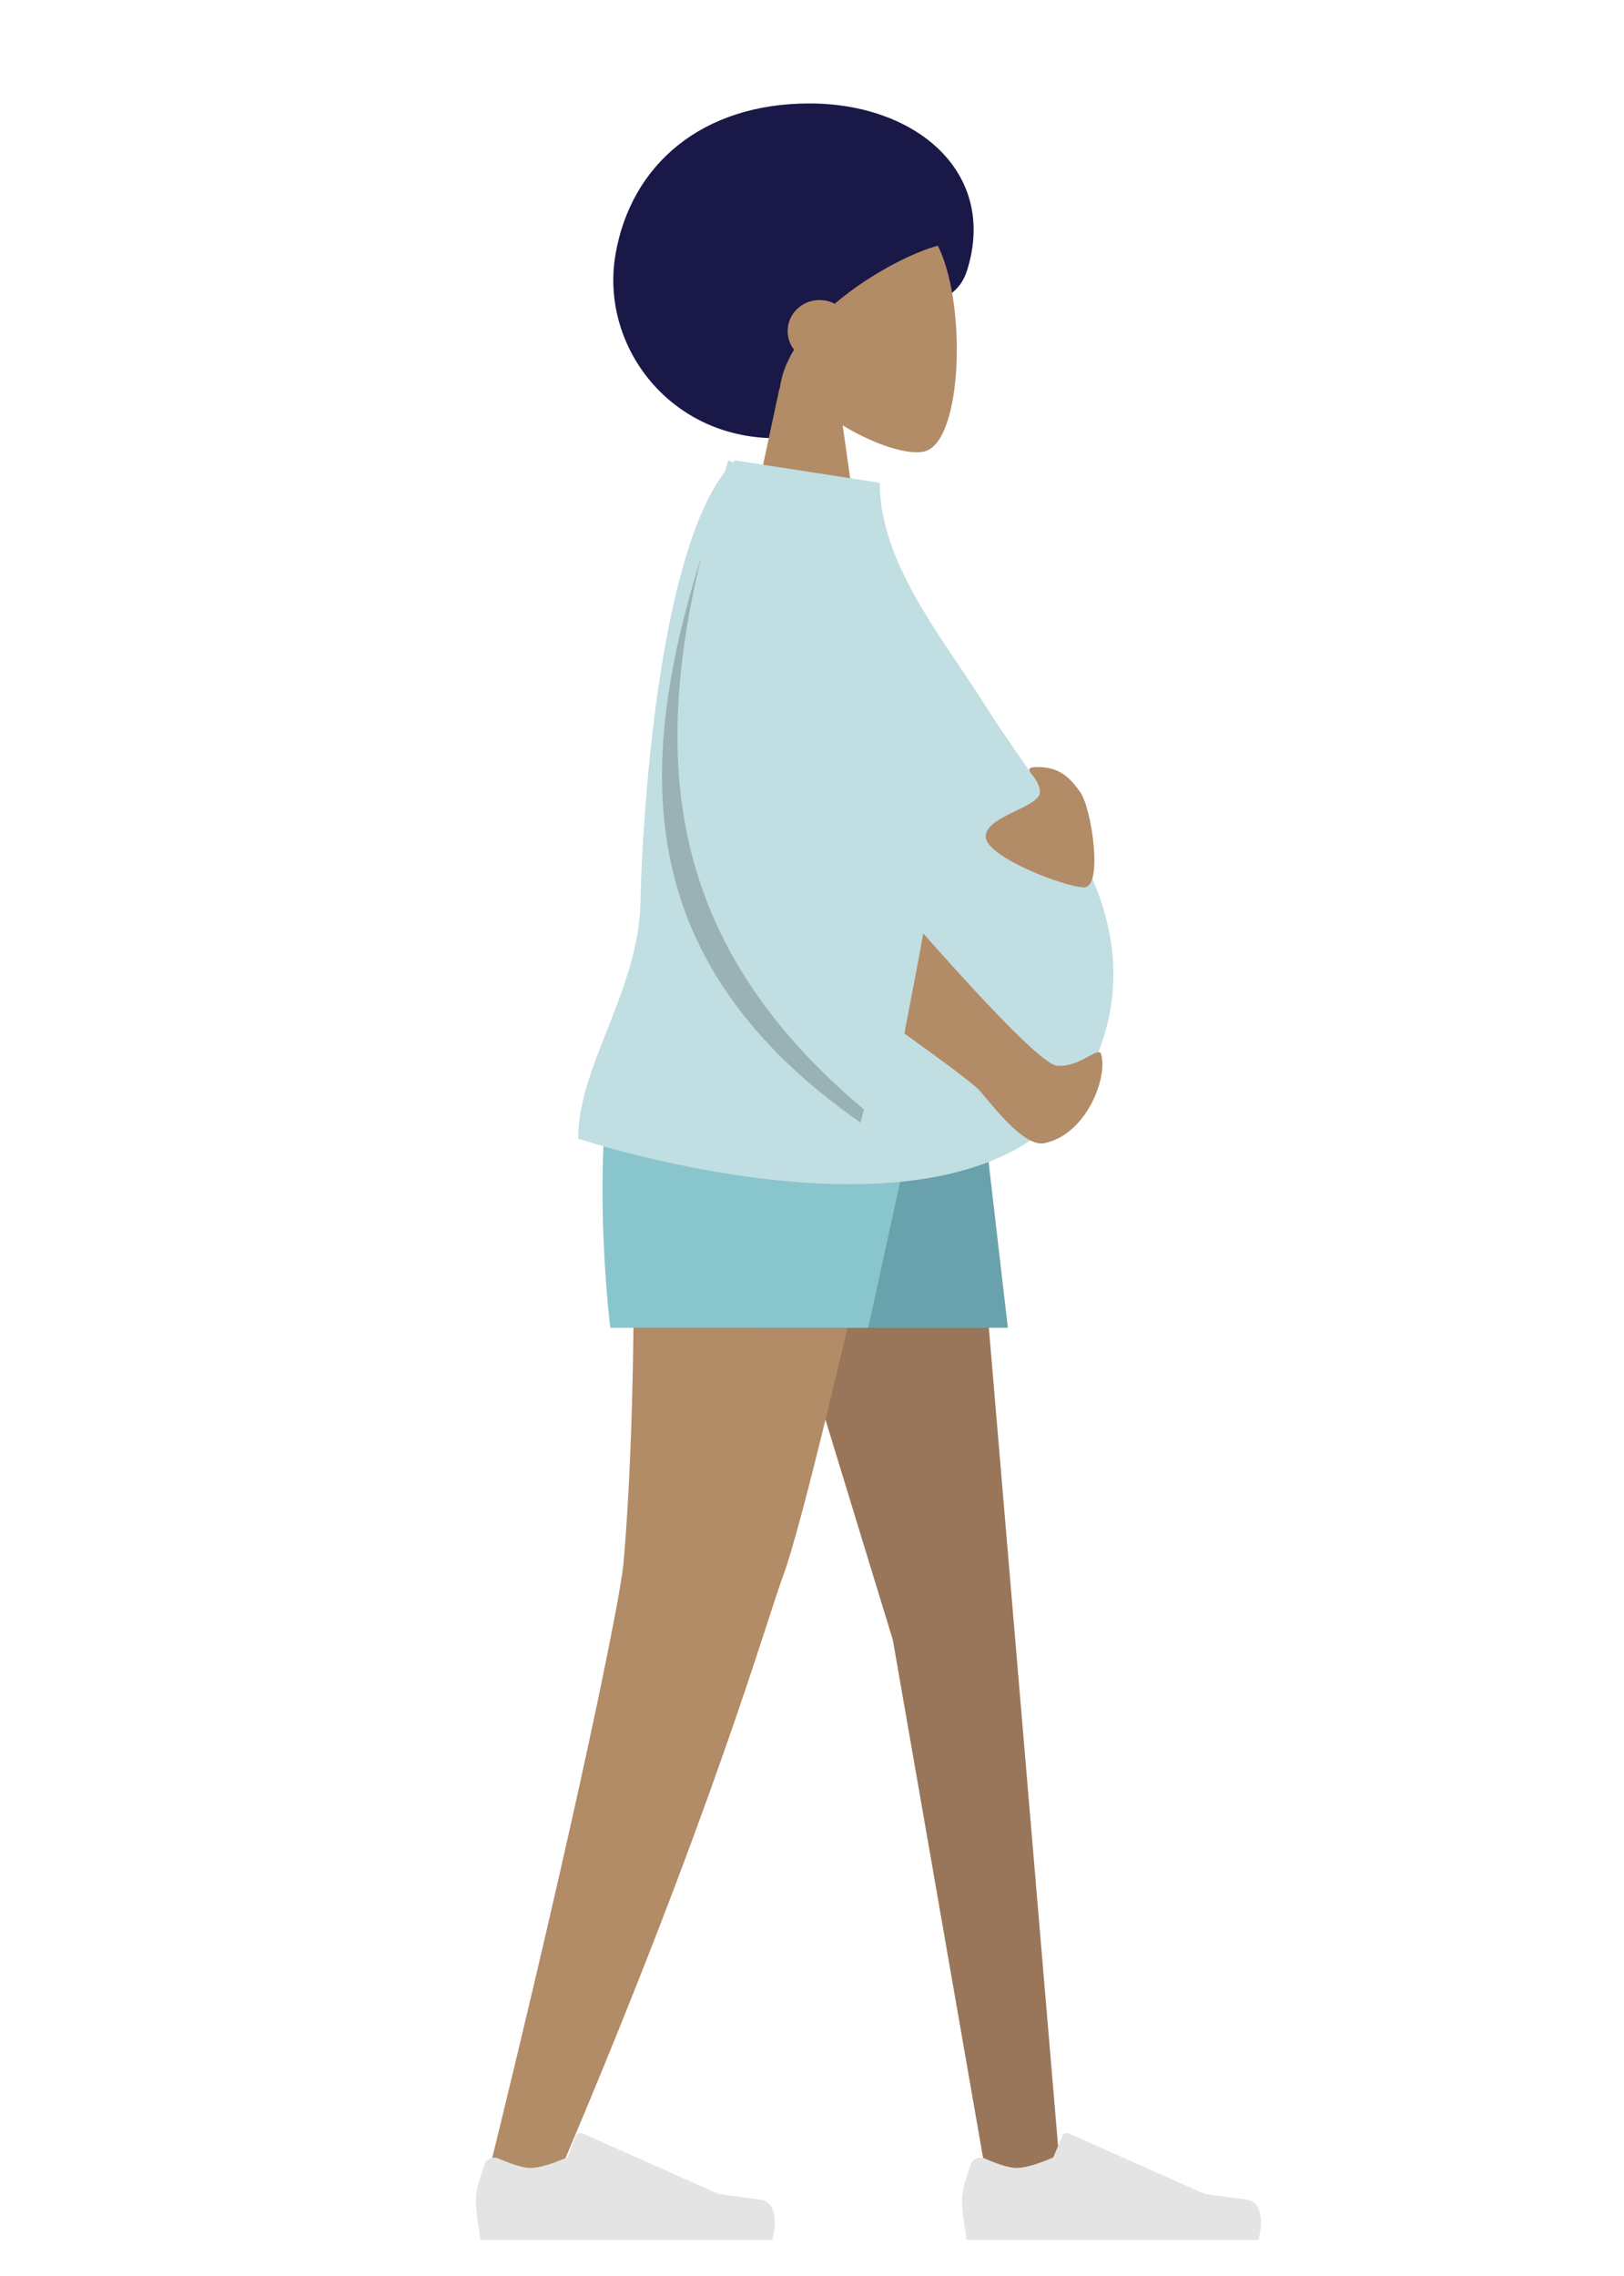 <svg width="314" height="440" viewBox="0 0 314 440" fill="none" xmlns="http://www.w3.org/2000/svg">
<g filter="url(#filter0_d)">
<path fill-rule="evenodd" clip-rule="evenodd" d="M150 80.707C161.429 80.707 165.586 67.024 172.079 59.515C176.724 54.143 184.653 55.745 187 48.224C192.902 29.311 177.106 16 156.5 16C135.894 16 122 27.674 119 45.224C116 62.773 129.394 80.707 150 80.707Z" fill="#191847"/>
<path fill-rule="evenodd" clip-rule="evenodd" d="M162.935 78.244C169.411 82.147 175.774 84.033 178.76 83.263C186.25 81.333 186.938 53.935 181.143 43.134C175.349 32.333 145.558 27.625 144.057 49.026C143.536 56.453 146.654 63.081 151.262 68.49L143 107H167L162.935 78.244Z" fill="#B28B67"/>
<path fill-rule="evenodd" clip-rule="evenodd" d="M145.617 34C127.234 52 145.687 71.132 150.743 71.132C151.07 68.535 152.065 66.009 153.524 63.604C152.749 62.601 152.29 61.353 152.29 60C152.29 56.687 155.046 54 158.447 54C159.509 54 160.508 54.262 161.38 54.724C168.75 48.438 177.993 44.056 182.583 43.195C190.566 41.696 164 16 145.617 34Z" fill="#191847"/>
<path fill-rule="evenodd" clip-rule="evenodd" d="M135 190L172.631 313.024L190.86 417.648H205.153L185.891 190H135Z" fill="#997659"/>
<path fill-rule="evenodd" clip-rule="evenodd" d="M121.538 190C124.094 257.547 121.086 292.389 120.514 298.526C119.942 304.663 112.108 344.455 93.564 419.708L108.794 414.478C138.102 345.459 148.089 309.589 151.45 300.526C154.812 291.463 163.739 254.621 178.233 190H121.538Z" fill="#B28B67"/>
<path fill-rule="evenodd" clip-rule="evenodd" d="M96.45 413.284C95.378 412.813 94.104 413.29 93.705 414.391C92.977 416.398 92 419.409 92 421.106C92 423.811 92.901 429 92.901 429C96.039 429 149.303 429 149.303 429C149.303 429 151.502 421.732 146.765 421.152C142.028 420.573 138.895 420.106 138.895 420.106L112.68 408.419C112.165 408.189 111.563 408.43 111.348 408.951L109.663 413.039C109.663 413.039 105.278 415.085 102.537 415.085C100.868 415.085 98.246 414.074 96.45 413.284Z" fill="#E4E4E4"/>
<path fill-rule="evenodd" clip-rule="evenodd" d="M190.45 413.284C189.378 412.813 188.104 413.29 187.705 414.391C186.977 416.398 186 419.409 186 421.106C186 423.811 186.901 429 186.901 429C190.039 429 243.303 429 243.303 429C243.303 429 245.502 421.732 240.765 421.152C236.028 420.573 232.895 420.106 232.895 420.106L206.68 408.419C206.165 408.189 205.563 408.43 205.348 408.951L203.663 413.039C203.663 413.039 199.278 415.085 196.537 415.085C194.868 415.085 192.246 414.074 190.45 413.284Z" fill="#E4E4E4"/>
<path fill-rule="evenodd" clip-rule="evenodd" d="M130 190L146 252.68H194.87L187.584 190H130Z" fill="#69A1AC"/>
<path fill-rule="evenodd" clip-rule="evenodd" d="M121 190C113.103 213.671 118 252.68 118 252.68H167.87L181.584 190H121Z" fill="#89C5CC"/>
<path fill-rule="evenodd" clip-rule="evenodd" d="M210.729 203.264C191.738 242.816 111.791 216.11 111.791 216.11C111.791 209.256 114.51 202.385 117.365 195.169C120.426 187.431 123.644 179.296 123.837 170.361C124.191 153.921 127.265 104.113 140.093 87.287C140.327 86.527 140.564 85.764 140.804 85L141.692 85.418C141.831 85.275 141.97 85.135 142.111 85L170.101 89.328C170.101 101.988 178.203 113.993 185.497 124.8C187.271 127.43 188.998 129.988 190.549 132.468C192.58 135.716 194.871 139.022 197.22 142.41C209.115 159.569 222.464 178.825 210.729 203.264Z" fill="#C1DEE2"/>
<path fill-rule="evenodd" clip-rule="evenodd" d="M174.863 195.787C176.735 186.127 177.949 179.678 178.506 176.439C193.418 193.29 202.033 201.813 204.35 202.009C208.709 202.376 211.93 198.511 212.847 199.598C214.362 204.098 210.081 215.362 201.898 217C197.991 217.782 191.944 209.724 189.453 206.869C188.473 205.746 183.61 202.052 174.863 195.787ZM200.621 144.282C204.487 144.282 206.563 145.88 208.849 149.105C211.134 152.329 213.297 167.535 209.628 167.535C205.958 167.535 190.583 161.657 190.583 157.705C190.583 153.753 201.074 152.08 201.074 149.105C201.074 146.13 196.756 144.282 200.621 144.282Z" fill="#B28B67"/>
<path fill-rule="evenodd" clip-rule="evenodd" d="M135.565 103.719C125.748 144.651 129.747 179.173 167.058 210.487C166.62 212.06 166.357 213 166.357 213C122.561 182.391 122.54 145.297 135.565 103.719Z" fill="black" fill-opacity="0.2"/>
</g>
<defs>
<filter id="filter0_d" x="0" y="0" width="314" height="440" filterUnits="userSpaceOnUse" color-interpolation-filters="sRGB">
<feFlood flood-opacity="0" result="BackgroundImageFix"/>
<feColorMatrix in="SourceAlpha" type="matrix" values="0 0 0 0 0 0 0 0 0 0 0 0 0 0 0 0 0 0 127 0"/>
<feOffset dy="4"/>
<feGaussianBlur stdDeviation="3.5"/>
<feColorMatrix type="matrix" values="0 0 0 0 0 0 0 0 0 0 0 0 0 0 0 0 0 0 0.2 0"/>
<feBlend mode="normal" in2="BackgroundImageFix" result="effect1_dropShadow"/>
<feBlend mode="normal" in="SourceGraphic" in2="effect1_dropShadow" result="shape"/>
</filter>
</defs>
</svg>
